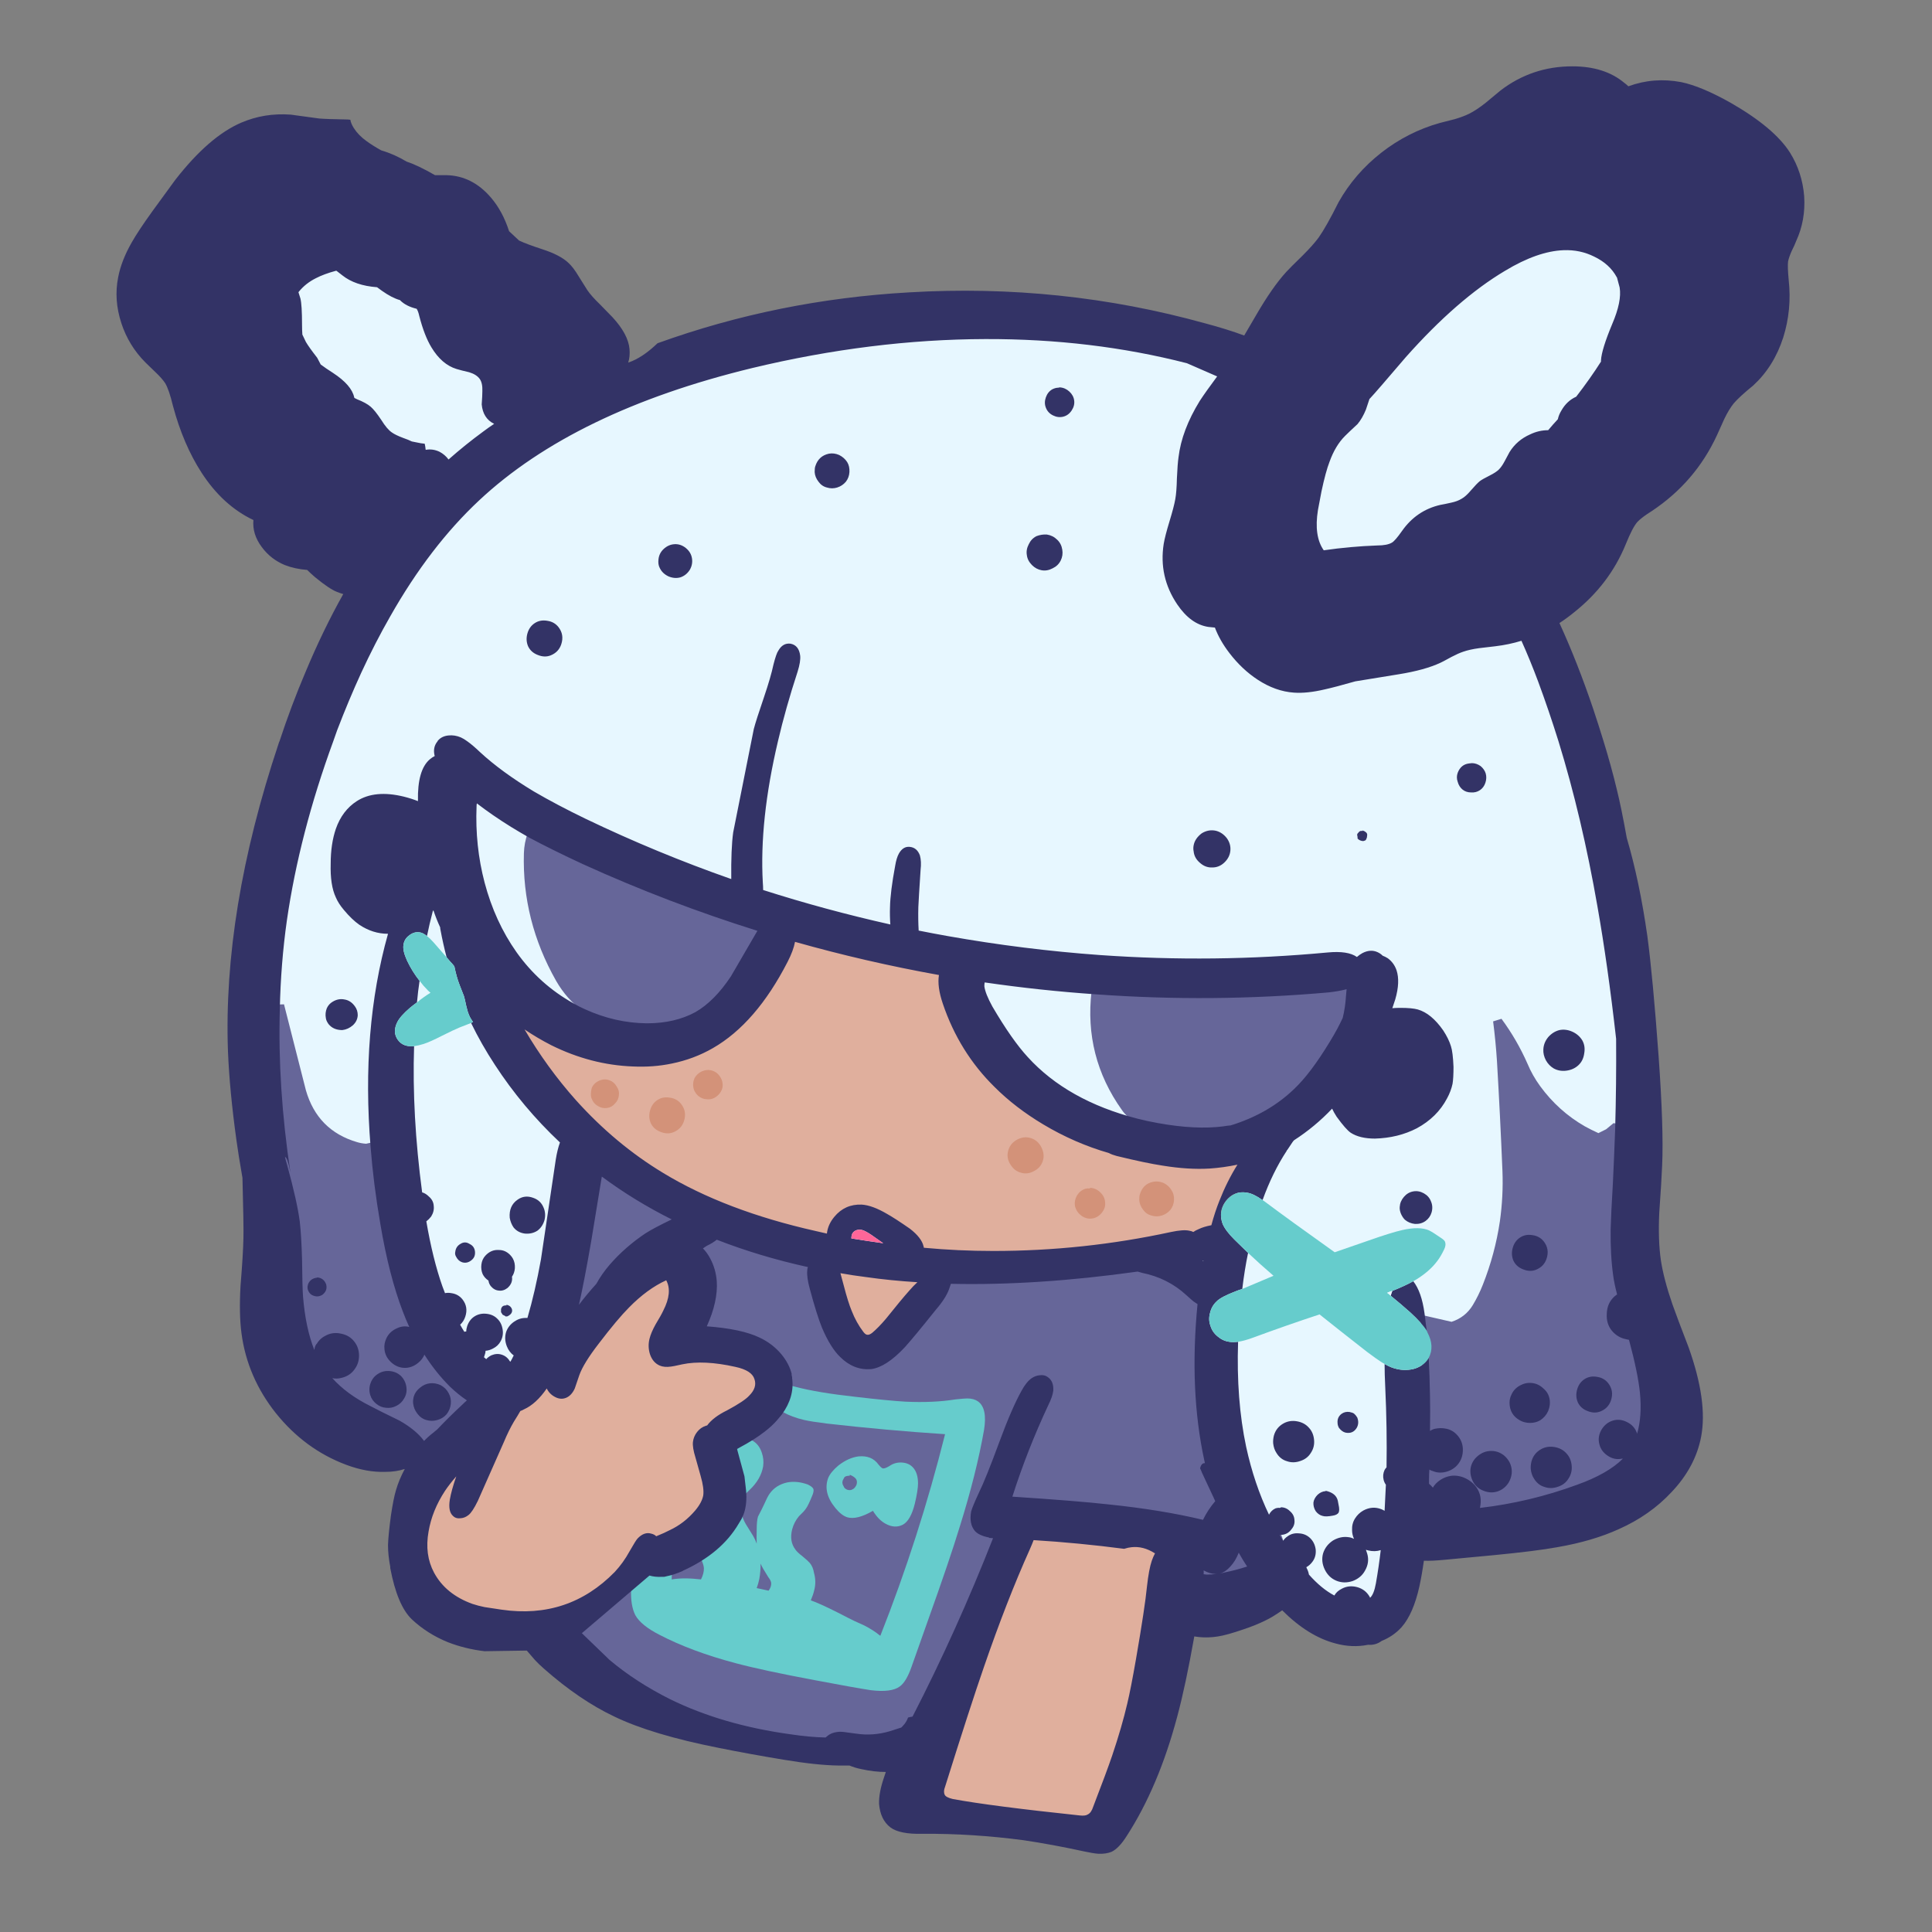 
<svg xmlns="http://www.w3.org/2000/svg" version="1.1" xmlns:xlink="http://www.w3.org/1999/xlink" preserveAspectRatio="none" x="0px" y="0px" width="300px" height="300px" viewBox="0 0 300 300">
<rect x="0" y="0" width="300" height="300" fill="#808080" stroke="none"/>
<defs>
<g id="mae_0_Layer3_0_FILL">
<path fill="#E7F7FF" stroke="none" d="
M 243.75 29.4
Q 245.9 24.5 243.75 19.8 242.2 16.3 238.75 14.85 234.25 13.1 229.5 14.15 221.15 15.9 214 20.7 206.55 25.7 200.65 32.3 197.4 35.9 194.25 39.6 188.65 46.25 183.35 53.05 171.15 45.85 157.55 42.25 147.1 39.6 136.25 38.9 123.9 38.2 111.75 39.9 99.6 41.65 88.15 46.25 82.55 48.6 77.2 51.55 71.8 54.4 66.65 57.95 63.55 53.3 60 48.95 56.45 44.55 52.65 40.4 45.1 32 34.95 27.05 28.9 24.05 22.45 24.35 21.35 24.65 20.35 25.2 15.45 27.9 15.85 33.85 16.1 37.15 17 40.1 19.8 49 26 56.2 31.45 62.55 38.25 67.9 39.9 69.25 41.6 70.5 44.6 72.65 47.65 74.9 41 82.4 35.75 90.95 30.7 99.2 27.1 108.35 24.4 115.1 22.8 122.3 20.6 132.05 20.1 142.2 18.95 166.55 28.25 188.95 35.45 206.3 48.3 220.1 57 229.4 67.95 235.6 79.25 241.95 91.95 244.4 101.25 246.35 110.75 246.4 121.15 246.45 131.55 245.15 143.95 243.5 156.2 240.5 162.95 238.9 169.35 237.25 175.25 235.65 181.1 233.8 181.35 234.3 181.65 234.85 183.6 238.2 187.25 239.9 191.15 241.8 194.95 239.5 197.9 237.65 198.55 234.3 198.75 233.2 198.85 231.95 199 229.55 199.2 227.2 206.05 224.3 212.35 220.5 219.9 215.95 224.8 208.55 229.55 201.4 231.9 193.35 234.25 185.45 235.45 177.45 236.5 170.5 236.95 163.35 237.45 155.3 237.45 147.35 237.6 136.95 235.7 126.75 232.95 111.9 226.35 98.6 223 91.9 218.55 85.8 214 79.5 208.75 73.75 217.55 65.65 225 56.35 233.1 46.3 240.35 35.6 242.3 32.75 243.75 29.4 Z"/>
</g>

<g id="mae_0_Layer2_0_FILL">
<path fill="#666699" stroke="none" d="
M 168.65 191.6
L 166.75 190
Q 165.1 188.85 163.3 188 161.45 187.05 159.45 186.45 155.3 186.75 151.2 187.1 140.2 188.2 129 188.25 125.7 194.7 120.4 199.45 118.65 201 116.5 201.25 115.4 201.2 114.45 200.55 110.6 197.85 109.45 193.3 108.5 189.6 108.3 186
L 92.8 181.3 90.15 183.2 90.1 183.75
Q 90.45 184.35 90.85 184.95 92.3 187.35 92.35 190.1 92.35 192.2 91.5 194 91.05 194.9 90.7 195.85
L 91 196.4
Q 92.3 196.65 93.6 196.95 98.5 196.95 101.95 200.25 103.4 201.7 103.95 203.55
L 102.85 208.5 95.4 214.45
Q 95.85 216.8 96.25 219.15 96.55 220.8 96.45 222.4 96.4 224 96.05 225.55
L 90.15 225.55
Q 92.297 232.354 88.35 229.9 87.181 229.202 86.15 228.45 84.963 228.984 83.6 229.25
L 82.85 228.85
Q 80.2 229.8 78.9 232.55 78.587 233.198 78.2 233.8 77.499 238.047 77.35 238.05
L 71.3 243
Q 74.4 247.9 79.55 251.15 86.9 255.85 95.15 258.1 104.55 260.85 114.25 260.6 115.925 260.385 117.3 259.55 118.013 260.304 118.9 260.6 120 261 121.15 260.8 122.35 260.6 123.2 259.8 123.8 259.25 124.4 258.15 125 256.95 125.35 256.35 125.85 255.5 126.85 254.3 128.4 252.5 128.5 252.35 131.2 249 132.9 243.95 134 240.6 135.2 234.55 135.665 232.223 136.1 229.9 136.338 229.731 136.6 229.55 138.85 228.15 141.3 227.1 148.4 223.95 156.1 224.45 159.55 224.65 162.85 225.55 164.35 228.55 165.7 231.65 166.15 232.65 166.5 233.7 167.1 235.55 169.1 235.95 170.85 236.45 172.75 236.4 177.25 236.3 180.2 232.95 181.65 231.3 181.25 229.35 180.5 225.9 177.45 224.8 175.7 224.25 174 224.6
L 169.4 217.85 169.95 217.3
Q 169.2 212.45 168.8 207.45 168.2 199.55 168.65 191.6
M 176.1 164.55
Q 178.2 163.8 180 162.4 186.9 157.1 191 149.2 192.6 146.05 191.65 142.55
L 151.4 143.6
Q 150.2 153.75 156.1 162.05 156.9 163.2 158 163.7 166.95 167.45 176.1 164.55
M 72.4 193.15
L 77.35 186.7
Q 78.5 185.6 79.7 184.55 80.85 183.55 82.1 182.7 84.6 181 87.15 179.45
L 87 178.4 75 171.5 71.15 193.05 72.4 193.15
M 26 145.65
L 24.65 145.7
Q 24 157.25 25.55 168.55
L 25.25 168.95
Q 25.85 171.9 26.5 174.85 26.85 176.3 27 177.75 27.55 183.05 28 188.4 28.4 193.2 29.25 197.95 29.6 199.9 30.6 201.6 35.85 210.3 45.8 212.8
L 47.4 214.4 48 214.45 55.4 207.4 55.35 206.8
Q 52 203.15 49.1 199.15 47.7 197.2 46.8 195.05 41.4 181.6 40 167.05 39.35 167.15 38.75 167.3 38 167.25 37.35 167.05 31.2 165.25 29.4 159
L 26 145.65
M 63.85 119.05
Q 63.3 120.55 63.25 122.2 62.95 132.65 68.25 142 71.55 147.75 78.2 149.2 87.5 151.3 94.15 144.55 96.85 141.75 98.8 138.15 99.45 136.95 100.2 135.8 100.9 134.6 100.2 133.5 96.6 132.2 93.05 130.95 86.3 128.4 79.6 125.8 71.8 122.8 64.55 118.9 64.4 118.85 64.25 118.85 63.9 118.85 63.85 119.05
M 215.05 147.9
L 213.75 148.3
Q 214.15 151.4 214.35 154.5 214.85 163 215.2 171.55 215.35 175.45 214.8 179.35 214.05 184.4 212.15 189.2 211.5 190.85 210.6 192.35 209.45 194.25 207.3 194.95
L 202.5 193.85 203.05 212.25 203.35 212.7 202.9 220.55
Q 203.2 220.9 203.55 221.2 203.8 221.5 204.2 221.75 204.5 222.05 204.9 222.3 207.4 224.25 210.75 224.2
L 211.55 224.85
Q 214.45 224.5 217.35 224.15 221.9 223.4 226.2 221.75 231 220.1 234.85 216.6
L 236.25 213.35 236.9 213
Q 237.75 211.6 237.8 209.8 237.95 202.55 235.65 195.55 234.7 192.65 234.3 189.75 232.65 177.35 233.65 164.65
L 233.35 164.25 232.45 164.1 231.3 165.05 230.1 165.65
Q 229 165.15 228 164.6 223.9 162.25 221.05 158.35 219.85 156.7 219.1 154.9 217.45 151.15 215.05 147.9 Z"/>

<path fill="#E0AF9D" stroke="none" d="
M 85.8 193.65
Q 88.05 190.45 85.7 187.55 82.8 188.45 80.5 190.65 75.75 195 72.35 200.35 71.7 201.35 71.5 202.5 71.05 205 69.05 205.95
L 67.25 204.4 66.25 204.5
Q 65.5 205.4 64.65 206.25 63.8 207 63.05 207.85 61.55 209.5 60.35 211.4 57.2 216.5 55 222.3 54.6 223.25 54.05 224.2
L 52.7 224 53.55 218.35 52.6 218
Q 45.85 224.15 47.95 232.65 48.5 234.85 50.1 236.35 54.15 240.3 59.95 240.8 64.3 241.3 68.55 240.3 73.35 239.15 76.95 235.35 77.648 234.622 78.2 233.8 78.587 233.198 78.9 232.55 80.2 229.8 82.85 228.85
L 83.6 229.25
Q 84.963 228.984 86.15 228.45 88.451 227.469 90.15 225.55 90.407 225.261 90.65 224.95 91.25 224.15 91.45 223.25 92.25 219.45 90.8 215.85 90.6 215.3 90.6 214.8 90.7 212.15 93.15 210.95 95.65 209.65 97.85 207.9 98.8 207.1 99.5 206.1 99.95 205.4 99.85 204.55 99.8 203.75 99.15 203.3 94.9 200.15 89.45 200.45 87.75 200.65 86.1 200.9 85.35 200.75 84.75 200.35 84.2 200.15 84.15 199.6 83.9 196.4 85.8 193.65
M 135.15 244.8
Q 135.1 245.2 134.9 245.5 134.1 246.95 133.05 248.3 130.65 251.35 128 254.05 124.45 257.65 124.9 262.75 125.15 265.955 127.95 268.9 130.75 271.835 137.2 272.15 143.65 272.515 149.6 273.45 155.6 274.445 158.2 270.9 158.7 270.3 159.05 269.65 159.75 268.15 160.35 266.65 161.35 264.25 161.35 261.8 161.35 255.35 157.9 249.9
L 161.85 230.6 161.3 229.95 141.85 227.95
Q 141.45 228.45 141.1 229.05 136.9 236.5 135.15 244.8
M 111.65 187.2
Q 111.65 187.4 111.7 187.6 112.6 191.05 113.7 194.5 114.35 196.5 116.3 197.95 121.5 194.65 125.3 189.25
L 125.1 188.15 112.15 186.5
Q 111.9 186.6 111.75 186.75 111.65 186.95 111.65 187.2
M 176.1 170.55
L 175.1 169 169.65 169.15
Q 164.6 169.3 159.45 168.2 152.8 166.95 146.8 163.75 142.65 161.55 139.15 158.45 131.9 151.95 129.9 142.65 129.65 141.45 129.25 140.25 129.1 139.8 128.65 139.55 125.6 138.75 122.55 138.15 114 136.4 105.9 134.05 105.15 133.85 104.5 134.2 104.2 134.5 104.05 134.85 103.2 136.45 102.35 138.45 100.9 141.75 98.65 144.65 95.9 148.25 92.05 150.4 84.35 154.45 75.5 152.7 69.4 151.45 64.3 148.1 63.2 147.3 62.1 148.2 61.3 148.9 61.75 149.9 63.2 153.25 65.55 156.45 72.5 165.9 82.2 172.35 95.35 181.1 111 183.15 111.65 182.5 112.1 181.55 112.65 180.35 113.85 179.6 115.2 178.9 116.6 179.3 120.25 180.15 122.7 183.05 123.25 183.7 123.65 184.35 124 184.9 124.55 185.05 135 186.6 145.35 185.65 150.35 185.1 155.35 184.3 160.35 183.65 165.35 183.1 166.05 182.85 166.85 183 168.9 182.35 169.95 181 173.6 176.2 176.1 170.55 Z"/>
</g>

<g id="mae_0_Layer1_0_FILL">
<path fill="#66CCCC" stroke="none" d="
M 123.65 217.55
Q 123 216.85 121.9 216.8 120.85 216.75 120 217.35 119.25 217.8 118.95 217.7 118.75 217.65 118.3 217.1 117.25 215.65 115.2 215.85 113.65 216.05 112.1 217.25 110.9 218.25 110.5 219.2 109.65 221.5 111.65 223.9 112.55 225 113.45 225.3 114.95 225.75 117.45 224.3 118.3 225.7 119.4 226.3 120.85 227.1 122.1 226.45 123.3 225.8 123.95 223.2 124.45 221.1 124.45 220.05 124.45 218.4 123.65 217.55
M 112.75 219.6
Q 113 219.1 113.05 219.05 113.3 218.85 113.85 218.85
L 113.85 218.7
Q 114.6 219 114.85 219.4 115.05 219.75 114.9 220.25 114.7 220.7 114.4 220.9
L 114.1 221.05
Q 113.45 221.2 113 220.7
L 112.75 220.2 112.7 219.9 112.75 219.6
M 130.25 207
Q 126.85 207.55 122.5 207.35 119.9 207.2 114.75 206.6 108.85 205.95 105.45 205.05 102.85 204.3 101.95 205.45 101.3 206.25 101.9 207.35 102.4 208.35 103.45 208.95 104.85 209.75 106.8 210.2 107.9 210.45 110.3 210.75 119.5 211.8 128.65 212.4 124.63 228.434 118.6 243.7 118.525 243.662 118.45 243.6 117.55 242.85 116.1 242.1 114.4 241.35 113.55 240.9 110.2 239.15 108.45 238.45 108.139 238.331 107.8 238.2 108.182 237.298 108.3 236.75 108.7 235.35 108.3 233.95 108.15 233 107.65 232.4 107.35 232.05 106.5 231.35 105.7 230.75 105.4 230.3 104.45 229.05 104.9 227.2 105.2 226.05 105.95 225.15 106.75 224.4 107.05 223.95 107.4 223.5 108.1 221.75 108.3 221.2 108.2 220.9 108.05 220.55 107.3 220.2 105.6 219.6 104.1 219.9 102.35 220.3 101.4 221.65 101.05 222.15 100.55 223.3 100.25 223.95 99.6 225.2 99.4 225.85 99.4 227.25 99.367 228.424 99.4 229.4 99.183 228.775 98.85 228.2
L 97.7 226.35
Q 97.2 225.5 96.95 224.4 96.7 223.55 96.9 222.85 97.1 222.15 98.3 221.05 100.05 219.4 100.4 217.4 100.55 216.3 100.2 215.3 99.85 214.2 99.05 213.6 98.1 212.9 96.75 212.85 95.5 212.85 94.3 213.45 94.107 213.558 93.9 213.65 93.932 213.791 93.95 213.9 94.185 215.513 93.7 217.6 94.935 220.931 92.5 225.25 91.15 227.45 89.8 227.75 89.366 227.864 88.95 227.8 89.368 229.122 90.05 230.35 91.15 232.35 91.2 233.2 91.227 234.001 90.75 234.95 88.049 234.634 86.2 234.95 86.237 234.062 86.2 233.8 86 232.6 84.9 231.9 83.75 231.15 82.6 231.5 81.25 231.9 80.55 233.5 79.95 234.8 79.9 236.55 79.8 239 80.55 240.5 81.45 242.1 84.3 243.55 89.3 246.15 96.1 247.95 100.4 249.1 108.45 250.6 114.5 251.75 117.1 252.15 120.35 252.55 121.65 251.55 122.65 250.8 123.45 248.5
L 126 241.3
Q 129.4 231.8 130.95 226.7 133.5 218.55 134.7 211.75 135.25 208.35 133.75 207.3 133.1 206.85 132.1 206.85 131.65 206.85 130.25 207
M 100 232.5
Q 100.264 233.122 101.2 234.6 101.6 235.1 101.65 235.5 101.698 236.076 101.25 236.7 100.344 236.505 99.4 236.3 99.651 235.621 99.8 234.9 100.026 233.656 100 232.5 Z"/>
</g>

<g id="mae_0_Layer0_0_FILL">
<path fill="#333366" stroke="none" d="
M 259.85 13.4
Q 257.4 9.55 250.7 5.7 246.1 3.1 242.95 2.45 238.7 1.65 234.75 3.1 234.45 2.8 234.1 2.55 231.05 0 226.05 0 219.8 0 214.9 3.75 213.35 5.05 212.55 5.7 211.15 6.8 210.05 7.35 209.15 7.8 207.8 8.2 206.25 8.6 205.45 8.8 200.5 10.2 196.4 13.4 192.25 16.65 189.75 21.1 187.85 24.9 186.65 26.6 185.8 27.75 184.2 29.35 182.15 31.35 181.65 31.9 179.5 34.25 177 38.55 175.9 40.4 175.1 41.8 172.4 40.8 169 39.9 146.65 33.7 123.05 35.1 102.7 36.25 84 43 81.6 45.3 79.45 46 79.75 45.05 79.65 43.9 79.45 41.6 77 38.95
L 75 36.9
Q 73.75 35.7 73.1 34.75 72.95 34.5 71.75 32.6 70.95 31.25 70.2 30.55 68.9 29.3 66.1 28.4 63.65 27.6 62.5 27.05 61.7 26.3 60.95 25.6 59.95 22.5 58.15 20.4 55.25 17 51.25 16.9
L 49.75 16.9
Q 49.6 16.9 49.45 16.9 46.75 15.35 45.05 14.8 43.15 13.65 41.1 13.05 39.75 12.3 38.8 11.6 37.55 10.7 36.85 9.6 36.4 8.9 36.3 8.3 36 8.25 35.7 8.25 32.6 8.2 31.45 8.1
L 27.05 7.5
Q 22.95 7.2 19.35 8.75 14.35 10.9 9.1 17.65
L 5.6 22.45
Q 3.4 25.5 2.35 27.35 0.75 30.15 0.25 32.75 -0.45 36.25 0.75 39.9 1.9 43.4 4.5 46 5.05 46.55 6.1 47.55 7.05 48.45 7.55 49.2 8.15 50.2 8.75 52.7 10.35 58.7 13.2 63.1 16.5 68.2 21.25 70.45 21.05 72.65 22.55 74.65 23.95 76.55 26.15 77.45 27.7 78.05 29.6 78.2 30.15 78.75 30.85 79.35 33.05 81.15 34.2 81.6 34.7 81.8 35.2 81.95 32.05 87.55 29.3 94.15 27.15 99.2 25.3 104.8 25.2 105 25.15 105.2 16.5 131.1 17.3 153 17.55 159.05 18.6 166.65 18.9 168.9 19.55 172.6 19.75 180.15 19.7 181.95 19.65 184.45 19.25 189.35 19 193.75 19.4 196.75 20.3 203.55 24.75 209.15 29.25 214.75 35.65 217.15 38.85 218.35 41.75 218.25 43.4 218.25 44.75 217.8 43.85 219.5 43.4 221.05 43 222.35 42.6 225.05 42.2 228.05 42.15 229.6 42.15 231.2 42.5 233 42.5 233.1 42.5 233.2 43.6 239 45.85 241.15 48.25 243.4 51.45 244.7 54.15 245.75 57.15 246.1
L 63.7 246 64.95 247.45
Q 65.55 248.1 66.35 248.8 71.9 253.7 77.3 256.25 83.1 259.05 93.45 261.1 98.15 262.05 103.6 262.95 108.7 263.8 112.05 263.85 112.954 263.867 113.8 263.85 114.588 264.188 115.6 264.4 117.69 264.857 119.45 264.85 119.292 265.333 119.15 265.75 118.35 268.1 118.4 269.8 118.6 272.25 120.15 273.45 121.6 274.55 125.2 274.45 132.9 274.4 140.85 275.45 145.25 276.1 150.3 277.2 151.7 277.5 152.45 277.55 153.65 277.6 154.5 277.25 155.65 276.7 156.85 274.8 161.8 267.15 164.7 256.25 166.002 251.42 167.35 243.8 169.155 244.109 171.05 243.8 172.4 243.6 175 242.7 176.95 242.05 178.45 241.3 179.5 240.8 181 239.75 185.05 243.8 189.3 244.9 191.85 245.6 194.35 245.1 195.5 245.2 196.45 244.5 198.3 243.75 199.55 242.35 201.35 240.3 202.3 236.05 202.7 234.2 203 232.05 203.05 232.05 203.1 232.05 204.15 232.1 206.25 231.9
L 213.7 231.2
Q 220.45 230.55 223.7 229.95 229.2 229 233.25 227.15 238.1 225 241.45 221.4 245.15 217.5 246.05 212.8 247.1 207.3 244.1 198.9 242.4 194.5 241.6 192.25 240.25 188.35 239.8 185.4 239.35 182.3 239.55 178 239.9 173.1 240 170.6 240.25 164.95 239.45 153.75 238.55 141.4 237.7 135.05 236.5 126.6 234.5 119.8 233.65 115.05 232.95 112.25 232.1 108.7 230.9 104.8 230.15 102.35 229.3 99.8 226.85 92.55 224.05 86.45 225.2 85.7 226.3 84.8 231.8 80.45 234.35 74.2 235.4 71.6 236.15 70.75 236.8 70.05 238.4 69.05 245.15 64.55 248.5 57.3 249.25 55.6 249.65 54.75 250.35 53.3 251.1 52.35 252 51.3 254.15 49.55 257.35 46.6 258.8 42.1 260.15 37.8 259.65 33.2 259.45 31.1 259.55 30.3 259.7 29.6 260.1 28.7 260.6 27.7 260.8 27.15 262.3 23.9 262.05 20.15 261.75 16.45 259.85 13.4
M 233 32.85
L 233.4 34.35
Q 233.75 36.5 232.25 40 230.6 43.95 230.5 45.65 230.5 45.75 230.5 45.85 228.85 48.45 226.65 51.3 225.2 51.95 224.35 53.45 223.95 54.1 223.8 54.8 223.05 55.6 222.3 56.5 220.85 56.5 219.5 57.15 217.45 58.05 216.3 59.9
L 215.55 61.3
Q 215.1 62.15 214.65 62.6 214.2 63.05 213.2 63.55 212.1 64.1 211.7 64.4 211.25 64.75 210.3 65.85 209.5 66.8 208.85 67.15 208.2 67.55 207.25 67.75 206.15 68 205.55 68.1 201.85 68.95 199.6 72.15 198.55 73.65 198.05 73.95 197.3 74.4 195.75 74.4 191.6 74.55 187.45 75.15 185.9 72.95 186.55 68.9
L 187.1 66
Q 187.75 62.95 188.35 61.4 189.25 58.9 190.75 57.4 191.35 56.8 192.7 55.55 193.45 54.65 194 53.3 194.1 52.95 194.55 51.65 194.6 51.6 194.65 51.55 195.55 50.6 200.2 45.15 208.2 36.15 215.6 31.75 220.65 28.7 224.7 28.55 227.25 28.45 229.45 29.55 231.85 30.7 232.95 32.75 233 32.8 233 32.85
M 169.75 171.15
Q 171.9 171 174.05 170.55 172.45 173.1 171.25 176.15 170.55 177.9 170 179.95 168.75 180.2 168.05 180.55 167.55 180.75 167.2 181 166.9 180.85 166.55 180.8 165.65 180.6 163.75 181 150.15 183.95 136.15 183.95 130.7 183.95 125.35 183.45 125.35 183.35 125.3 183.2 125 181.9 123.2 180.5 120.9 178.9 119.65 178.2 117.35 176.85 115.7 176.75 113.1 176.65 111.45 178.65 110.45 179.85 110.3 181.25 109.4 181.05 108.55 180.85 94.55 177.7 84.9 171.85 77.45 167.35 71.3 160.5 66.85 155.5 63.35 149.55 65.35 150.9 67.5 152 73.65 155.05 80.15 155.3 83.35 155.45 86.2 154.85 89.65 154.15 92.6 152.45 99.3 148.6 104.2 139.05 105.1 137.3 105.35 135.95 116.3 139.05 127.7 141.1 127.4 142.9 128.3 145.55 130.85 153.1 136.35 158.5 139.55 161.7 143.9 164.3 148.75 167.2 154.1 168.75 154.55 169 155.3 169.2 159.8 170.3 162.45 170.7 166.45 171.35 169.75 171.15
M 168.65 185.45
Q 168.7 185.45 168.75 185.45 168.75 185.5 168.75 185.55 168.7 185.5 168.65 185.45
M 44 36.3
Q 44.05 36.3 44.05 36.35 44.95 37.25 46.6 37.65 46.85 38.05 47 38.75 47.8 41.85 48.9 43.65 50.5 46.3 52.8 47 53.45 47.2 54.75 47.5 55.9 47.85 56.4 48.55 56.85 49.2 56.8 50.45 56.8 51.1 56.7 52.5 56.9 54.65 58.6 55.5
L 58.65 55.5
Q 57.75 56.1 56.95 56.7 54.15 58.75 51.55 61.05 51 60.3 50.15 59.85 49.1 59.35 48 59.55 47.95 59.05 47.85 58.6 47.25 58.55 46.6 58.4 46.15 58.3 45.85 58.25 45.35 58 44.5 57.7 43.3 57.25 42.75 56.85 42 56.35 41.1 54.9 40.1 53.4 39.45 52.85 38.75 52.25 37.35 51.7 37.15 51.6 36.95 51.5 36.9 51.45 36.9 51.4 36.5 49.5 33.6 47.6 32.5 46.9 31.7 46.3 31.3 45.5 31.15 45.25 29.9 43.65 29.4 42.8 29.1 42.15 28.85 41.65 28.8 40.95 28.8 40.15 28.8 37.05 28.55 36.05 28.5 35.85 28.25 35.1 28.25 35.05 28.3 35 29.35 33.7 30.95 32.9 32.2 32.25 34.05 31.75
L 34.15 31.75
Q 34.5 32 35.05 32.45 37.05 34.05 40.45 34.3 40.8 34.55 41.2 34.85 42.75 35.95 44 36.3
M 50.25 133.7
Q 50.25 133.9 50.3 134.1 50.7 136.25 51.25 138.35
L 51.8 139
Q 52.15 139.35 52.45 139.75 52.8 141.45 53.25 142.6
L 53.95 144.4
Q 54.05 144.7 54.3 145.9 54.5 146.8 54.75 147.35 54.9 147.75 55.35 148.4 55.2 148.45 55.05 148.55 56.65 151.85 58.75 155.05 63.05 161.65 68.85 167.1 68.45 168.2 68.2 169.75 67.45 174.9 65.9 185.25 65 190.25 63.8 194.35 63.65 194.35 63.5 194.35 62.55 194.35 61.7 194.95 60.85 195.55 60.5 196.5 60.15 197.6 60.6 198.75 60.95 199.65 61.7 200.2
L 61.65 200.2
Q 61.4 200.75 61.15 201.15 61.1 201.1 61.05 201.05 60.6 200.3 59.8 200.05 59.05 199.8 58.2 200.15 57.7 200.4 57.4 200.75 57.2 200.6 57.05 200.45 57.1 200.3 57.15 200.15 57.3 199.75 57.3 199.45 57.9 199.4 58.45 199.1 59.25 198.7 59.65 197.95 60.1 197.1 59.95 196.15 59.8 195.1 59.1 194.45 58.45 193.8 57.4 193.7 56.4 193.6 55.6 194.1 54.8 194.6 54.45 195.6 54.3 196.05 54.3 196.45 54.15 196.45 54 196.5 53.65 195.95 53.35 195.4 53.9 194.9 54.15 194.15 54.65 192.65 53.7 191.45 53.05 190.65 52 190.5 51.45 190.4 51 190.5 50.8 189.95 50.6 189.45 49.1 185.2 48.1 179.35 48.5 179.05 48.85 178.6 49.35 177.8 49.25 176.95 49.2 176.1 48.5 175.5 48 175 47.45 174.85 45.85 162.8 46.2 152.15 44.5 152.3 43.7 151.2 42.8 150 43.6 148.4 44.05 147.5 45.55 146.2 46.1 145.75 46.65 145.35 46.8 143.65 47.05 142 45.9 140.55 45.1 138.85 44.4 137.3 44.55 136.45 44.65 135.5 45.5 134.9 46.3 134.3 47.2 134.5 47.65 134.6 48.2 135.05 48.6 133.1 49.1 131.2 49.15 131.15 49.2 131.05 49.65 132.4 50.25 133.7
M 74.5 189.05
Q 73.05 190.65 71.8 192.3 72.6 188.8 73.7 182.45 74.7 176.35 75.35 172.4 80.4 176.15 86.2 179.05 83.4 180.4 82.15 181.2 79 183.3 76.6 186.05 75.35 187.5 74.5 189.05
M 83.7 195.35
Q 83 196.6 82.75 197.6 82.45 198.85 82.85 200.05 83.3 201.3 84.35 201.75 85.05 202.05 86.1 201.9 86.3 201.9 87.85 201.55 91.2 200.85 96.1 201.95 98.65 202.5 99.05 203.85 99.5 205.15 98.25 206.4 97.5 207.25 94.8 208.7 92.65 209.75 91.7 211.05 91.6 211.05 91.5 211.1 90.7 211.35 90.15 212.05 89.6 212.75 89.5 213.6 89.4 214.45 89.9 216.05
L 90.7 218.9
Q 91.25 220.8 91.1 221.9 90.9 223 89.85 224.25 88.15 226.25 85.9 227.3 85.15 227.7 83.8 228.25 83.5 227.95 83.05 227.85 81.95 227.5 80.9 228.6 80.65 228.85 79.65 230.6 78.7 232.35 77.35 233.8 70.15 241.15 59.8 239.65 58.45 239.45 57.15 239.25 56.15 239.05 55.25 238.75 51.1 237.25 49.3 233.9 47.8 231.1 48.45 227.5 49 224.25 51 221.2 51.7 220.15 52.75 218.95 52 221.1 51.75 222.55 51.45 224.4 52.25 225.1 52.7 225.55 53.45 225.45 54.1 225.4 54.65 224.95 55.25 224.5 56.1 222.75
L 60.15 213.6
Q 60.9 211.8 61.7 210.45 62.3 209.5 62.7 208.8 63 208.7 63.25 208.55 65.15 207.7 66.8 205.3 67.2 206.15 68.05 206.6 68.95 207.1 69.8 206.75 70.65 206.4 71.15 205.3 71.15 205.25 71.85 203.25 72.5 201.4 74.9 198.3 77.8 194.5 79.6 192.7 82.4 189.85 85.35 188.5 86.35 190.35 84.9 193.2 84.55 193.95 83.7 195.35
M 114.35 181.1
Q 114.85 180.5 115.8 180.7 116.3 180.85 117.2 181.45
L 119.05 182.75
Q 116.55 182.4 114.1 182 114.1 181.4 114.35 181.1
M 112.4 187.4
Q 114.35 187.75 116.35 188 120.2 188.55 124.35 188.8 123.7 189.4 123.1 190.1 121.85 191.5 119.45 194.5 118.3 195.85 117.35 196.65 116.85 197.05 116.5 196.95 116.25 196.9 115.95 196.5 114.85 195.05 114.15 193.25 113.6 191.95 112.9 189.25
L 112.4 187.4
M 172.95 232.95
Q 173.75 232.1 174.25 230.8 174.85 231.9 175.55 232.95 173.85 233.5 172.15 233.85 171.7 233.95 171.3 234.05 172.2 233.8 172.95 232.95
M 166.2 46.1
Q 168.5 47.1 170.9 48.15 169.15 50.5 168.2 51.95 165.4 56.5 164.9 60.7 164.75 61.7 164.65 63.95 164.6 66.1 164.4 67.2 164.2 68.35 163.5 70.65 162.8 72.95 162.6 74.15 161.8 79.25 164.7 83.55 166.8 86.65 169.55 87.05 170.05 87.1 170.55 87.15 171.3 89.15 172.8 91.1 174.75 93.65 177.2 95.25 179.95 97.05 182.8 97.25 184.85 97.4 187.6 96.75 189.2 96.4 192.35 95.5 192.65 95.45 199.1 94.4 203.15 93.75 205.6 92.6 205.75 92.55 207.3 91.7 208.35 91.15 209.1 90.9 210.1 90.55 211.55 90.35 212.4 90.25 214.1 90.05 216.2 89.8 218.15 89.2 219.5 92.2 220.75 95.55 222.4 100 223.9 104.8 227.55 116.65 229.95 130.45 231.55 139.5 232.85 151 232.9 158 232.7 165.05 232.55 169.2 232.35 173.4 232.05 178.45 232 180.6 231.95 184.65 232.4 187.8 232.55 188.95 233 190.7 232.7 190.9 232.5 191.1 231.45 192.1 231.4 193.7 231.3 195.25 232.2 196.35 233.1 197.4 234.4 197.65 234.6 197.7 234.85 197.75 236.25 202.95 236.55 206 236.9 209.65 236.1 212.35 236.1 212.25 236.05 212.15 235.65 211.05 234.5 210.5 233.4 209.95 232.3 210.3 231.2 210.65 230.55 211.75 229.95 212.85 230.25 213.95 230.5 215.05 231.55 215.75 232.6 216.45 233.75 216.2 233.8 216.2 233.9 216.2 231.55 218.55 226.8 220.25 219.45 222.95 211.7 223.85 211.75 223.7 211.75 223.6 212 222.25 211.45 221.15 210.9 220.05 209.75 219.4 208.6 218.75 207.35 218.85 206.1 219 205.1 219.85 204.65 220.25 204.4 220.7 204.1 220.35 203.8 220.1 203.8 219.75 203.8 219.4 203.8 218.6 203.85 217.9 204.1 218.05 204.45 218.15 205.45 218.55 206.6 218.2 207.7 217.85 208.35 217 209 216.15 209.05 215 209.1 213.85 208.5 212.95 207.6 211.65 206.15 211.5 205.55 211.4 204.75 211.55 204.3 211.65 203.95 211.9 204 208.55 203.95 206.5 203.9 203.4 203.75 200.55 203.1 201.7 201.65 202.2 200.3 202.6 198.9 202.3 197.9 202.1 196.9 201.5 196.9 203.1 197 205.1 197.3 211.55 197.2 217.55 197.05 217.7 196.9 217.95 196.55 218.7 196.75 219.5 196.85 219.9 197.1 220.25 197 222.3 196.9 224.3 196.65 224.15 196.4 224.05 195 223.5 193.6 224.25 192.8 224.7 192.3 225.5 191.8 226.3 191.85 227.3 191.85 228 192.15 228.65 191.75 228.45 191.35 228.4 190.1 228.2 188.9 228.9 187.75 229.65 187.35 230.9 187 232.15 187.6 233.4 188.2 234.65 189.4 235.15 190.6 235.65 191.95 235.2 193.25 234.7 193.85 233.6 194.6 232.3 194.2 230.95 194.1 230.6 194 230.35 194.15 230.4 194.35 230.45 195.4 230.7 196.3 230.4 196 233 195.55 235.55 195.25 237.25 194.65 237.8 194.6 237.7 194.55 237.6 193.9 236.5 192.65 236.15 191.35 235.8 190.25 236.4 189.45 236.8 189.1 237.45 187.1 236.4 185.15 234.2 185.05 233.65 184.8 233.2 184.75 233.1 184.75 233.05 185.3 232.75 185.7 232.2 186.3 231.4 186.2 230.3 186.05 229.2 185.3 228.5 184.6 227.85 183.6 227.8 182.6 227.7 181.85 228.25 181.4 228.55 181.15 228.95 180.85 228.5 180.6 228.05 180.85 228.05 181.15 228 181.95 227.85 182.45 227.15 183 226.5 182.9 225.7 182.85 224.9 182.2 224.35 181.6 223.75 180.8 223.75 180.75 223.85 180.6 223.85 180.4 223.8 180 223.9 179.3 224.2 178.95 224.9 176.65 220.1 175.4 214.35 173.85 207.05 174.15 198.05 173.35 198.15 172.75 198.05 171.75 197.9 170.95 197.2 170.15 196.55 169.85 195.55 169.5 194.6 169.8 193.55 170.05 192.5 170.8 191.8 171.45 191.1 173.8 190.2 174.15 190.05 174.8 189.85 175.15 186.9 175.7 184.25 174.55 183.15 173.55 182.15 172.2 180.8 171.75 179.75 171.05 177.8 172.25 176.2 173.55 174.55 175.55 174.9 176.55 175.05 177.95 176.05 179.5 171.75 181.7 168.4 181.7 168.3 181.8 168.25 182.2 167.65 182.6 167.05 182.7 166.9 182.85 166.75 186.1 164.65 188.75 161.85 189 162.4 189.45 163.1 190.9 165.1 191.65 165.6 193.05 166.5 195.4 166.5 199 166.4 201.9 164.9 205.05 163.2 206.6 160.25 207.2 159.15 207.45 158 207.6 157.1 207.6 155.35 207.5 153.05 207.2 152.15 206.85 151 206 149.7 204.15 147.05 202.05 146.45 201.15 146.2 199.35 146.2 198.7 146.2 198.1 146.25 198.35 145.5 198.55 144.9 199.35 142.15 198.75 140.35 198.35 139.2 197.4 138.5 197 138.25 196.6 138.1 196.25 137.75 195.8 137.55 194.7 137.05 193.45 137.7 193 137.95 192.6 138.3 191.2 137.3 188.05 137.6 170.4 139.25 152.7 138 140.9 137.15 129.05 135.05 126.8 134.65 124.55 134.2 124.45 132.5 124.5 130.55 124.55 129.3 124.85 124.75 125 123.5 124.75 122.55 124.3 121.3 123.15 121.2 122.15 121.1 121.5 122.2 121.1 122.9 120.9 124.15 120.15 128.15 120.1 130.55 120.05 131.85 120.15 133.25 110.1 131 100.4 127.9 100.4 127.35 100.35 126.75 99.8 117.1 102.7 104.8 103.9 99.65 105.75 94 106.25 92.4 106.15 91.5 105.95 89.9 104.65 89.65 103.45 89.5 102.75 90.75 102.45 91.15 102 92.9 101.6 94.8 100.55 97.9 99.3 101.55 98.95 102.9
L 95.75 118.95
Q 95.4 121.45 95.45 126.2 83.9 122.15 72.85 116.85 68.4 114.7 64.8 112.6 59.75 109.55 56.45 106.5 55.3 105.4 54.45 104.8 53.9 104.4 53.45 104.2 52.5 103.8 51.55 103.9 50.5 104 49.9 104.7 49.85 104.75 49.85 104.8 49.05 105.75 49.4 107.1 49 107.3 48.65 107.6 46.7 109.25 46.8 114.05
L 46.8 114.1
Q 45.8 113.7 44.6 113.4 40.1 112.3 37.3 114.1 35.05 115.55 34.05 118.4 33.25 120.75 33.25 123.8 33.15 127.15 34.05 129.05 34.45 130 35.3 131 36.55 132.5 37.7 133.3 39.8 134.7 42.15 134.7 37.95 149.6 39.45 167.85 39.9 173.6 40.95 179.7 42.3 187.75 44.45 193.35 44.9 194.55 45.45 195.75 44.5 195.5 43.55 195.95 42.4 196.45 41.9 197.5 41.5 198.35 41.6 199.2 41.7 200.35 42.6 201.2 43.5 202.05 44.65 202.1 45.8 202.15 46.8 201.35 47.5 200.8 47.8 200.05 49.55 202.8 51.75 205 53.05 206.25 54.4 207.15 54.05 207.45 53.7 207.8 51.55 209.8 49.8 211.65 49.5 211.9 49.2 212.15 48.3 212.85 47.75 213.45 46.5 211.75 43.95 210.3 40.85 208.8 39.35 208 35.75 206.2 33.5 203.7 34.2 203.85 34.95 203.65 36.2 203.35 36.9 202.4 37.65 201.45 37.65 200.2 37.65 198.95 36.9 198 36.15 197.05 34.9 196.8 33.65 196.5 32.55 197.05 31.6 197.5 31.1 198.35
L 31 198.45
Q 30.8 198.75 30.75 199.1 30.75 199.2 30.7 199.3 29.35 195.9 28.95 191 28.85 189.6 28.8 185.2 28.7 181.6 28.45 179.4 28.05 176.3 26.5 170.65 26.3 170 26.15 169.35 26.55 169.4 27 171.8 25 158.5 25.35 146.4 25.5 139.3 26.45 132.6 28.4 119.15 33.65 104.8 33.95 103.95 34.25 103.1 36.05 98.4 38 94.15 40.15 89.5 42.5 85.4 48.65 74.55 56.3 67.4 71.1 53.55 98.7 46.85 117.25 42.4 134.9 42.35 151.4 42.3 166.2 46.1
M 188.2 143.8
Q 189.95 143.6 191 143.3 190.95 143.8 190.9 144.4 190.8 146.1 190.4 147.75 189.6 149.5 188.4 151.45 185.4 156.4 182.85 158.8 178.85 162.65 173 164.45 172.4 164.5 171.85 164.6 167.6 165.15 161.75 164.1 160.05 163.8 158.5 163.4 147.65 160.6 141.5 153.85 139.05 151.2 136 146 134.9 144 134.75 142.85 134.75 142.5 134.8 142.25 143.4 143.5 152.1 144.1 170.15 145.4 188.2 143.8
M 61.25 118.1
Q 62.55 118.9 64.05 119.75 67.7 121.7 72.45 123.9 85.65 129.9 99.55 134.25
L 99.5 134.25
Q 98.15 136.55 95.4 141.3 92.85 145.15 89.9 146.85 86.7 148.6 82.35 148.6 77.4 148.55 72.7 146.4 71.8 146 70.95 145.5 65.65 142.55 62.1 137.55 58.75 132.8 57.15 126.75 55.65 121.05 55.9 114.9 55.9 114.65 55.95 114.45 58.35 116.3 61.25 118.1
M 161.25 230.9
Q 160.969 231.423 160.75 232.05 160.3 233.35 160 236.05 159.7 239.2 158.3 247.3 157.5 251.9 156.95 254.2 156.1 257.85 154.6 262.3 153.75 264.8 151.65 270.25 151.35 271.2 150.8 271.45 150.45 271.7 149.55 271.6 135.8 270.15 129.85 269.05 128.8 268.8 128.6 268.4 128.35 267.9 128.65 267.15 132.6 254.55 134.7 248.5 138.25 238.2 141.8 230.3 142.146 229.524 142.4 228.85 149.388 229.277 156.45 230.2 157.103 229.997 157.6 229.95 159.4 229.75 161.15 230.85 161.203 230.88 161.25 230.9
M 168.8 234.15
Q 168.82 233.842 168.8 233.55 169.799 234.1 170.6 234.1 170.7 234.1 170.85 234.1 170 234.2 169.3 234.2 169.051 234.174 168.8 234.15
M 166.05 190.75
Q 167.1 191.7 167.25 191.8 167.55 192 167.85 192.2 166.55 205.6 168.9 216.45 168.95 216.65 169 216.9 168.45 216.85 168.25 217.7 168.4 218 168.55 218.4 169.15 219.7 170.35 222.25 170.5 222.55 170.6 222.8 169.45 224.15 168.7 225.7 162.25 224.15 154 223.3 149.05 222.75 139.1 222.1 141.4 214.9 144.65 207.95 145.35 206.55 145.45 205.65 145.55 204.15 144.55 203.5 144.05 203.15 143.35 203.25 142.7 203.3 142.1 203.7 141.25 204.3 140.5 205.7 139 208.4 137.1 213.55 135 219.25 133.9 221.5 132.9 223.65 132.7 224.4 132.35 226.35 133.3 227.45 133.95 228.15 135.5 228.45
L 135.45 228.5
Q 135.782 228.52 136.1 228.55 130.427 242.988 123.6 256.25 123.281 256.297 122.9 256.4 122.658 257.119 122.05 257.75 121.957 257.856 121.85 257.95 121.402 258.083 120.15 258.5 117.5 259.3 114.85 258.9 113.85 258.75 113.35 258.7 112.45 258.55 111.85 258.65 111.05 258.75 110.45 259.2 110.268 259.34 110.1 259.5 107.581 259.445 104.65 259 94.1 257.55 85.95 253.55 80.65 250.9 76.55 247.45
L 72.25 243.3 82.75 234.35
Q 83.6 234.6 84.6 234.55
L 85.05 234.55
Q 85.25 234.5 85.45 234.45 86.5 234.25 87.9 233.65 87.9 233.6 87.95 233.6 93.9 230.9 96.6 226.3 96.85 225.9 97.05 225.55 97.4 224.85 97.55 224.25 97.95 222.7 97.7 220.7 97.6 219.8 97.5 218.95
L 96.4 214.9
Q 96.4 214.8 96.35 214.7 96.5 214.6 96.7 214.5 99.05 213.25 100.65 212 101.75 211.15 102.5 210.3 102.9 209.85 103.3 209.35 105.3 206.6 104.9 203.7
L 104.9 203.55
Q 104.85 203.3 104.8 203.1
L 104.85 203.1
Q 104.45 201.45 103.2 199.95 101.85 198.35 99.85 197.4 97.05 196.05 91.65 195.65 93.4 191.8 93.2 188.65 93.05 186.75 92.2 185.15 91.7 184.2 91.05 183.55 91.35 183.35 91.65 183.15 92.6 182.7 93.2 182.2 99.85 184.8 107.35 186.45 107.25 186.7 107.25 187 107.15 188.05 107.65 189.85 108.75 193.95 109.55 195.9 110.85 198.95 112.35 200.4 114.45 202.5 117.15 202.3 119.5 202 122.4 198.9 123.8 197.35 127.2 193.1 128.8 191.25 129.3 189.8 129.4 189.55 129.55 189.05 142.85 189.35 158.55 187.15 158.85 187.25 159.25 187.35 163.2 188.15 166.05 190.75
M 197.85 190.9
Q 199.5 192.25 200.9 193.5 202.7 195.15 203.45 196.35 203.3 195.35 203.2 194.4 203.15 194.05 203.1 193.65 202.65 190.3 201.35 188.65 200.1 189.35 198.1 190.15 197.95 190.5 197.85 190.9
M 44.15 203.35
Q 43.45 202.7 42.45 202.6 41.45 202.5 40.65 203 39.8 203.5 39.45 204.45 39.1 205.4 39.4 206.35 39.65 207.15 40.35 207.7 41.05 208.25 41.85 208.3 42.7 208.4 43.45 208 44.25 207.6 44.65 206.85 45.15 206.05 45 205.05 44.85 204.05 44.15 203.35
M 51.9 207.7
Q 52 206.8 51.55 206 51.15 205.25 50.35 204.8 49.5 204.4 48.65 204.5 47.8 204.6 47.1 205.2 46.4 205.75 46.15 206.55 46 207.15 46.05 207.6 46.15 208.5 46.7 209.2 47.25 209.95 48.1 210.2 48.95 210.45 49.8 210.2 50.7 209.95 51.25 209.3 51.8 208.6 51.9 207.7
M 30.2 188.45
Q 29.8 188.8 29.7 189.25 29.6 189.65 29.7 189.95 29.95 190.7 30.6 190.9 31.25 191.15 31.9 190.8 32.8 190.15 32.55 189.15 32.2 188.15 31.15 188.05 31.2 188.1 31.1 188.1 30.6 188.15 30.2 188.45
M 32.65 146.25
Q 32.35 147 32.5 147.8 32.55 148.2 32.9 148.7 33.65 149.65 35.05 149.65 35.95 149.55 36.7 148.9 37.4 148.25 37.45 147.35 37.45 146.55 37 145.95 36.35 145.05 35.4 144.9 34.45 144.7 33.55 145.25 32.95 145.6 32.65 146.25
M 66.9 86.1
Q 65.8 85.9 64.95 86.45 64.1 87 63.8 88.05 63.5 89.1 63.9 90.05 64.35 91 65.4 91.4 66.5 91.85 67.45 91.45 68.65 90.95 69.05 89.75 69.55 88.25 68.6 87.05 67.95 86.25 66.9 86.1
M 146.05 73.5
Q 145.4 72.85 144.45 72.7 143.65 72.65 142.85 72.95 142.05 73.35 141.65 74.2 141.2 75.05 141.35 75.9 141.45 76.75 142.15 77.45 142.8 78.1 143.65 78.25 144.5 78.4 145.35 77.95 146.2 77.55 146.6 76.75 147 75.95 146.85 75.05 146.7 74.1 146.05 73.5
M 148.7 51.9
Q 148.6 51.1 147.95 50.5 147.3 49.9 146.45 49.85
L 146.25 49.9
Q 145.8 49.9 145.3 50.15 144.6 50.55 144.3 51.4 144 52.25 144.3 53 144.6 53.8 145.4 54.2 146.2 54.6 147 54.4 147.8 54.2 148.3 53.45 148.8 52.7 148.7 51.9
M 84.95 74.95
Q 84.25 75.6 84.15 76.55 84.05 77.35 84.35 77.9 84.75 78.75 85.7 79.2 86.65 79.6 87.55 79.35 88.45 79.05 89 78.2 89.5 77.35 89.35 76.4 89.2 75.45 88.4 74.8 87.6 74.15 86.65 74.2 85.7 74.25 84.95 74.95
M 113.45 61.45
Q 113 60.75 112.2 60.35 111.4 60 110.6 60.15 109 60.5 108.5 62.1 108.4 62.35 108.4 63 108.45 63.8 109 64.5 109.5 65.2 110.3 65.4 111.1 65.65 111.9 65.4 112.7 65.15 113.25 64.5 113.75 63.85 113.8 63 113.85 62.1 113.45 61.45
M 226.05 149.9
Q 225.05 149.45 224.05 149.65 223.05 149.9 222.3 150.75 221.6 151.6 221.55 152.65 221.5 153.5 221.95 154.35 222.4 155.15 223.15 155.6 224.05 156.1 225.15 155.95 226.25 155.8 227 155.1 227.75 154.4 227.9 153.25 228.1 152.15 227.6 151.25 227.05 150.35 226.05 149.9
M 201.35 174.7
Q 200.5 174.85 199.9 175.55 199.3 176.25 199.25 177.1 199.2 177.6 199.45 178.2 199.7 178.75 200.05 179.1 200.7 179.65 201.6 179.75 202.55 179.8 203.25 179.3 203.95 178.8 204.2 177.95 204.45 177.05 204.1 176.25 203.8 175.45 203 175 202.2 174.55 201.35 174.7
M 170.7 118.7
Q 169.55 118.45 168.5 119.1 167.45 119.9 167.25 120.95 167.15 121.45 167.25 121.9 167.35 122.95 168.25 123.7 169.1 124.45 170.15 124.4 171.2 124.4 172 123.65 172.85 122.85 172.95 121.8 173.05 120.75 172.4 119.85 171.7 118.95 170.7 118.7
M 193.45 118.65
L 193.45 118.75
Q 193.2 118.65 192.95 118.85
L 192.65 119.2 192.65 119.45 192.7 119.65 192.7 119.9 192.85 120.05
Q 193.2 120.3 193.6 120.3
L 193.9 120.2
Q 194.05 120.1 194.15 119.75
L 194.2 119.35
Q 194.2 119.05 193.95 118.9 193.8 118.75 193.45 118.65
M 212.6 109.8
Q 212.4 109.15 211.8 108.65 211.15 108.2 210.45 108.2
L 210 108.25
Q 208.75 108.4 208.25 109.7 208 110.4 208.25 111.1 208.45 111.85 209 112.3 209.55 112.75 210.35 112.75 211.1 112.8 211.7 112.4 212.3 112 212.55 111.25 212.8 110.5 212.6 109.8
M 210.25 217.7
Q 210.1 218.75 210.65 219.8 211.2 220.8 212.3 221.2 213.45 221.65 214.55 221.25 215.6 220.85 216.2 219.85 216.8 218.75 216.6 217.65 216.4 216.55 215.5 215.75 214.6 215 213.45 215 212.3 215 211.35 215.8 210.45 216.55 210.25 217.7
M 216.6 206.25
Q 216.3 206.85 216.3 207.5 216.3 209.35 217.9 210.25 218.6 210.65 219.5 210.65 220.35 210.65 221.05 210.25 221.9 209.7 222.3 208.8 222.7 207.8 222.5 206.85 222.3 205.9 221.5 205.25 220.75 204.55 219.75 204.45 218.8 204.35 217.9 204.85 217 205.35 216.6 206.25
M 225.15 215.4
Q 224.45 214.6 223.3 214.4 222.2 214.2 221.25 214.7 220.05 215.35 219.7 216.65 219.55 217.3 219.6 217.85 219.7 218.7 220.1 219.3 220.7 220.3 221.75 220.6 222.75 220.95 223.85 220.55 224.9 220.2 225.45 219.3 226.05 218.4 225.95 217.3 225.85 216.15 225.15 215.4
M 229.9 203.5
Q 228.8 203.3 227.95 203.85 227.1 204.4 226.8 205.45 226.5 206.5 226.9 207.45 227.35 208.4 228.4 208.8 229.5 209.25 230.45 208.85 231.65 208.35 232.05 207.15 232.55 205.65 231.6 204.45 230.95 203.65 229.9 203.5
M 216.8 183.45
Q 216.5 184.5 216.9 185.45 217.35 186.4 218.4 186.8 219.5 187.25 220.45 186.85 221.65 186.35 222.05 185.15 222.55 183.65 221.6 182.45 220.95 181.65 219.9 181.5 218.8 181.3 217.95 181.85 217.1 182.4 216.8 183.45
M 187.8 221.2
L 187.7 221.25
Q 187.05 221.3 186.5 221.8 185.95 222.35 185.85 223 185.8 223.7 186.2 224.35 186.65 224.95 187.3 225.1 187.8 225.25 188.85 225.05 189.5 224.95 189.75 224.6 189.95 224.2 189.75 223.35 189.65 222.65 189.5 222.35 189.1 221.5 187.8 221.2
M 185.15 211.4
Q 184.45 210.6 183.3 210.4 182.2 210.2 181.25 210.7 180.05 211.35 179.7 212.65 179.55 213.3 179.6 213.85 179.7 214.7 180.1 215.3 180.7 216.3 181.75 216.6 182.75 216.95 183.85 216.55 184.9 216.2 185.45 215.3 186.05 214.4 185.95 213.3 185.85 212.15 185.15 211.4
M 191.45 208.95
Q 190.75 208.85 190.2 209.25 189.5 209.8 189.6 210.7 189.6 211 189.8 211.4 190.25 212 190.8 212.15 191.95 212.4 192.55 211.45 193 210.7 192.65 209.8 192.4 209.4 192.15 209.2 191.95 209.05 191.45 208.95
M 62.25 176
Q 60.9 176.95 61.05 178.8 61.2 179.65 61.65 180.3 62.3 181.1 63.4 181.25 64.5 181.35 65.35 180.8 66.15 180.2 66.45 179.15 66.7 178.1 66.3 177.2 65.85 176.1 64.7 175.7 63.35 175.2 62.25 176
M 60.55 192.4
Q 60.1 192.4 59.95 192.55 59.8 192.65 59.7 192.95
L 59.7 193.45 59.95 193.85 60.35 194.05
Q 60.5 194.2 60.55 194.1
L 60.7 194.1
Q 61.3 193.8 61.4 193.4 61.5 193 61.2 192.65 61 192.4 60.55 192.3
L 60.55 192.4
M 59.4 183.8
Q 58.15 183.7 57.25 184.7 56.75 185.25 56.65 186.05 56.55 186.85 56.85 187.55 57.15 188.15 57.75 188.55 57.8 189 58.1 189.4 58.65 190.05 59.35 190.1 60.05 190.2 60.7 189.7 61.55 188.95 61.4 187.95 61.6 187.65 61.7 187.35 61.95 186.65 61.8 185.85 61.65 185.1 61.1 184.55 60.35 183.8 59.4 183.8
M 53.4 182.85
Q 52.7 183.25 52.6 184.05 52.5 184.45 52.7 184.8 53.05 185.5 53.65 185.7 54.45 185.95 55.15 185.35 55.75 184.85 55.65 184 55.55 183.2 54.8 182.85 54.1 182.4 53.4 182.85 Z"/>

<path fill="#66CCCC" stroke="none" d="
M 177.95 176.05
Q 176.55 175.05 175.55 174.9 173.55 174.55 172.25 176.2 171.05 177.8 171.75 179.75 172.2 180.8 173.55 182.15 174.55 183.15 175.7 184.25 177.5 185.95 179.65 187.8 176.35 189.2 174.8 189.85 174.15 190.05 173.8 190.2 171.45 191.1 170.8 191.8 170.05 192.5 169.8 193.55 169.5 194.6 169.85 195.55 170.15 196.55 170.95 197.2 171.75 197.9 172.75 198.05 173.35 198.15 174.15 198.05 175.15 197.9 176.5 197.4 181.5 195.55 186.8 193.8 189.8 196.2 194.15 199.6 195.75 200.8 196.4 201.2 196.65 201.35 196.9 201.5 197.9 202.1 198.9 202.3 200.3 202.6 201.65 202.2 203.1 201.7 203.75 200.55 204.7 198.75 203.55 196.6 203.5 196.5 203.45 196.35 202.7 195.15 200.9 193.5 199.5 192.25 197.85 190.9 197.6 190.65 197.3 190.45 197.7 190.25 198.1 190.15 200.1 189.35 201.35 188.65 201.55 188.55 201.7 188.45 203.85 187.15 205.05 185.55 205.6 184.85 206.15 183.7 206.5 183 206.25 182.45 206.1 182.2 205.55 181.85 204.4 181.05 203.8 180.75 202.3 180.1 199.65 180.7 197.9 181.1 194.5 182.3 191.6 183.3 189.15 184.15 182.05 179.1 178.45 176.4 178.2 176.2 177.95 176.05
M 49.15 135.95
Q 48.65 135.4 48.2 135.05 47.65 134.6 47.2 134.5 46.3 134.3 45.5 134.9 44.65 135.5 44.55 136.45 44.4 137.3 45.1 138.85 45.9 140.55 47.05 142 47.65 142.8 48.35 143.5 48.55 143.7 48.75 143.85 47.7 144.5 46.65 145.35 46.1 145.75 45.55 146.2 44.05 147.5 43.6 148.4 42.8 150 43.7 151.2 44.5 152.3 46.2 152.15 46.9 152.05 47.7 151.8 48.75 151.45 50.5 150.55 52.4 149.6 53.25 149.25 53.85 149 55.05 148.55 55.2 148.45 55.35 148.4 54.9 147.75 54.75 147.35 54.5 146.8 54.3 145.9 54.05 144.7 53.95 144.4
L 53.25 142.6
Q 52.8 141.45 52.45 139.75 52.15 139.35 51.8 139
L 51.25 138.35 49.15 135.95 Z"/>

<path fill="#E7F7FF" stroke="none" d="
M 197.85 190.9
Q 197.95 190.5 198.1 190.15 197.7 190.25 197.3 190.45 197.6 190.65 197.85 190.9 Z"/>

<path fill="#FF6699" stroke="none" d="
M 115.8 180.7
Q 114.85 180.5 114.35 181.1 114.1 181.4 114.1 182 116.55 182.4 119.05 182.75
L 117.2 181.45
Q 116.3 180.85 115.8 180.7 Z"/>

<path fill="#D39279" stroke="none" d="
M 153 178
Q 153.6 177.25 153.5 176.4 153.45 175.5 152.75 174.85 152.1 174.2 151.2 174.15 151.15 174.25 150.95 174.25 150.8 174.2 150.4 174.3 149.55 174.6 149.1 175.4 148.65 176.25 148.85 177.1 149.1 177.95 149.85 178.5 150.65 179.05 151.55 178.9 152.4 178.75 153 178
M 143.7 168.05
Q 143.25 167 142.3 166.55 141.1 166 139.85 166.65 138.65 167.3 138.4 168.6 138.2 169.65 138.85 170.6 139.45 171.55 140.45 171.8 141.45 172.1 142.45 171.55 143.45 171.05 143.8 170.05 144.15 169.1 143.7 168.05
M 85.95 160.15
Q 84.85 159.95 84 160.5 83.15 161.05 82.85 162.1 82.55 163.15 82.95 164.1 83.4 165.05 84.45 165.45 85.55 165.9 86.5 165.5 87.7 165 88.1 163.8 88.6 162.3 87.65 161.1 87 160.3 85.95 160.15
M 94.1 158.5
Q 94.2 157.65 93.75 156.95 93.3 156.2 92.5 155.95 91.75 155.7 90.9 156.05 90.15 156.4 89.75 157.1 89.55 157.6 89.55 157.85 89.5 158.15 89.55 158.45 89.65 159.25 90.3 159.85 90.95 160.4 91.8 160.4 92.6 160.45 93.3 159.85 93.95 159.3 94.1 158.5
M 74.95 157.5
Q 74.15 157.85 73.8 158.6 73.65 159.15 73.65 159.7 73.65 160.05 73.8 160.35 74.05 161.05 74.75 161.45 75.4 161.85 76.15 161.75 76.9 161.65 77.4 161.05 77.95 160.5 78 159.75 78.1 159.05 77.65 158.4 77.25 157.7 76.55 157.45 75.8 157.15 74.95 157.5
M 163.8 174.5
Q 163.4 173.8 162.6 173.4 161.8 173.05 161 173.2 159.4 173.5 158.9 175.15 158.8 175.4 158.8 176 158.85 176.85 159.4 177.55 159.9 178.25 160.7 178.45 161.5 178.7 162.3 178.45 163.1 178.2 163.65 177.55 164.15 176.9 164.2 176.05 164.25 175.15 163.8 174.5 Z"/>
</g>
</defs>

<g transform="matrix( 1, 0, 0, 1, 18.1,10.3) ">
<g transform="matrix( 1, 0, 0, 1, 0,0) ">
<use xlink:href="#mae_0_Layer3_0_FILL"/>
</g>

<g transform="matrix( 1, 0, 0, 1, 0,0) ">
<use xlink:href="#mae_0_Layer2_0_FILL"/>
</g>

<g transform="matrix( 1, 0, 0, 1, 0,0) ">
<use xlink:href="#mae_0_Layer1_0_FILL"/>
</g>

<g transform="matrix( 1, 0, 0, 1, 0,0) ">
<use xlink:href="#mae_0_Layer0_0_FILL"/>
</g>
</g>
</svg>
